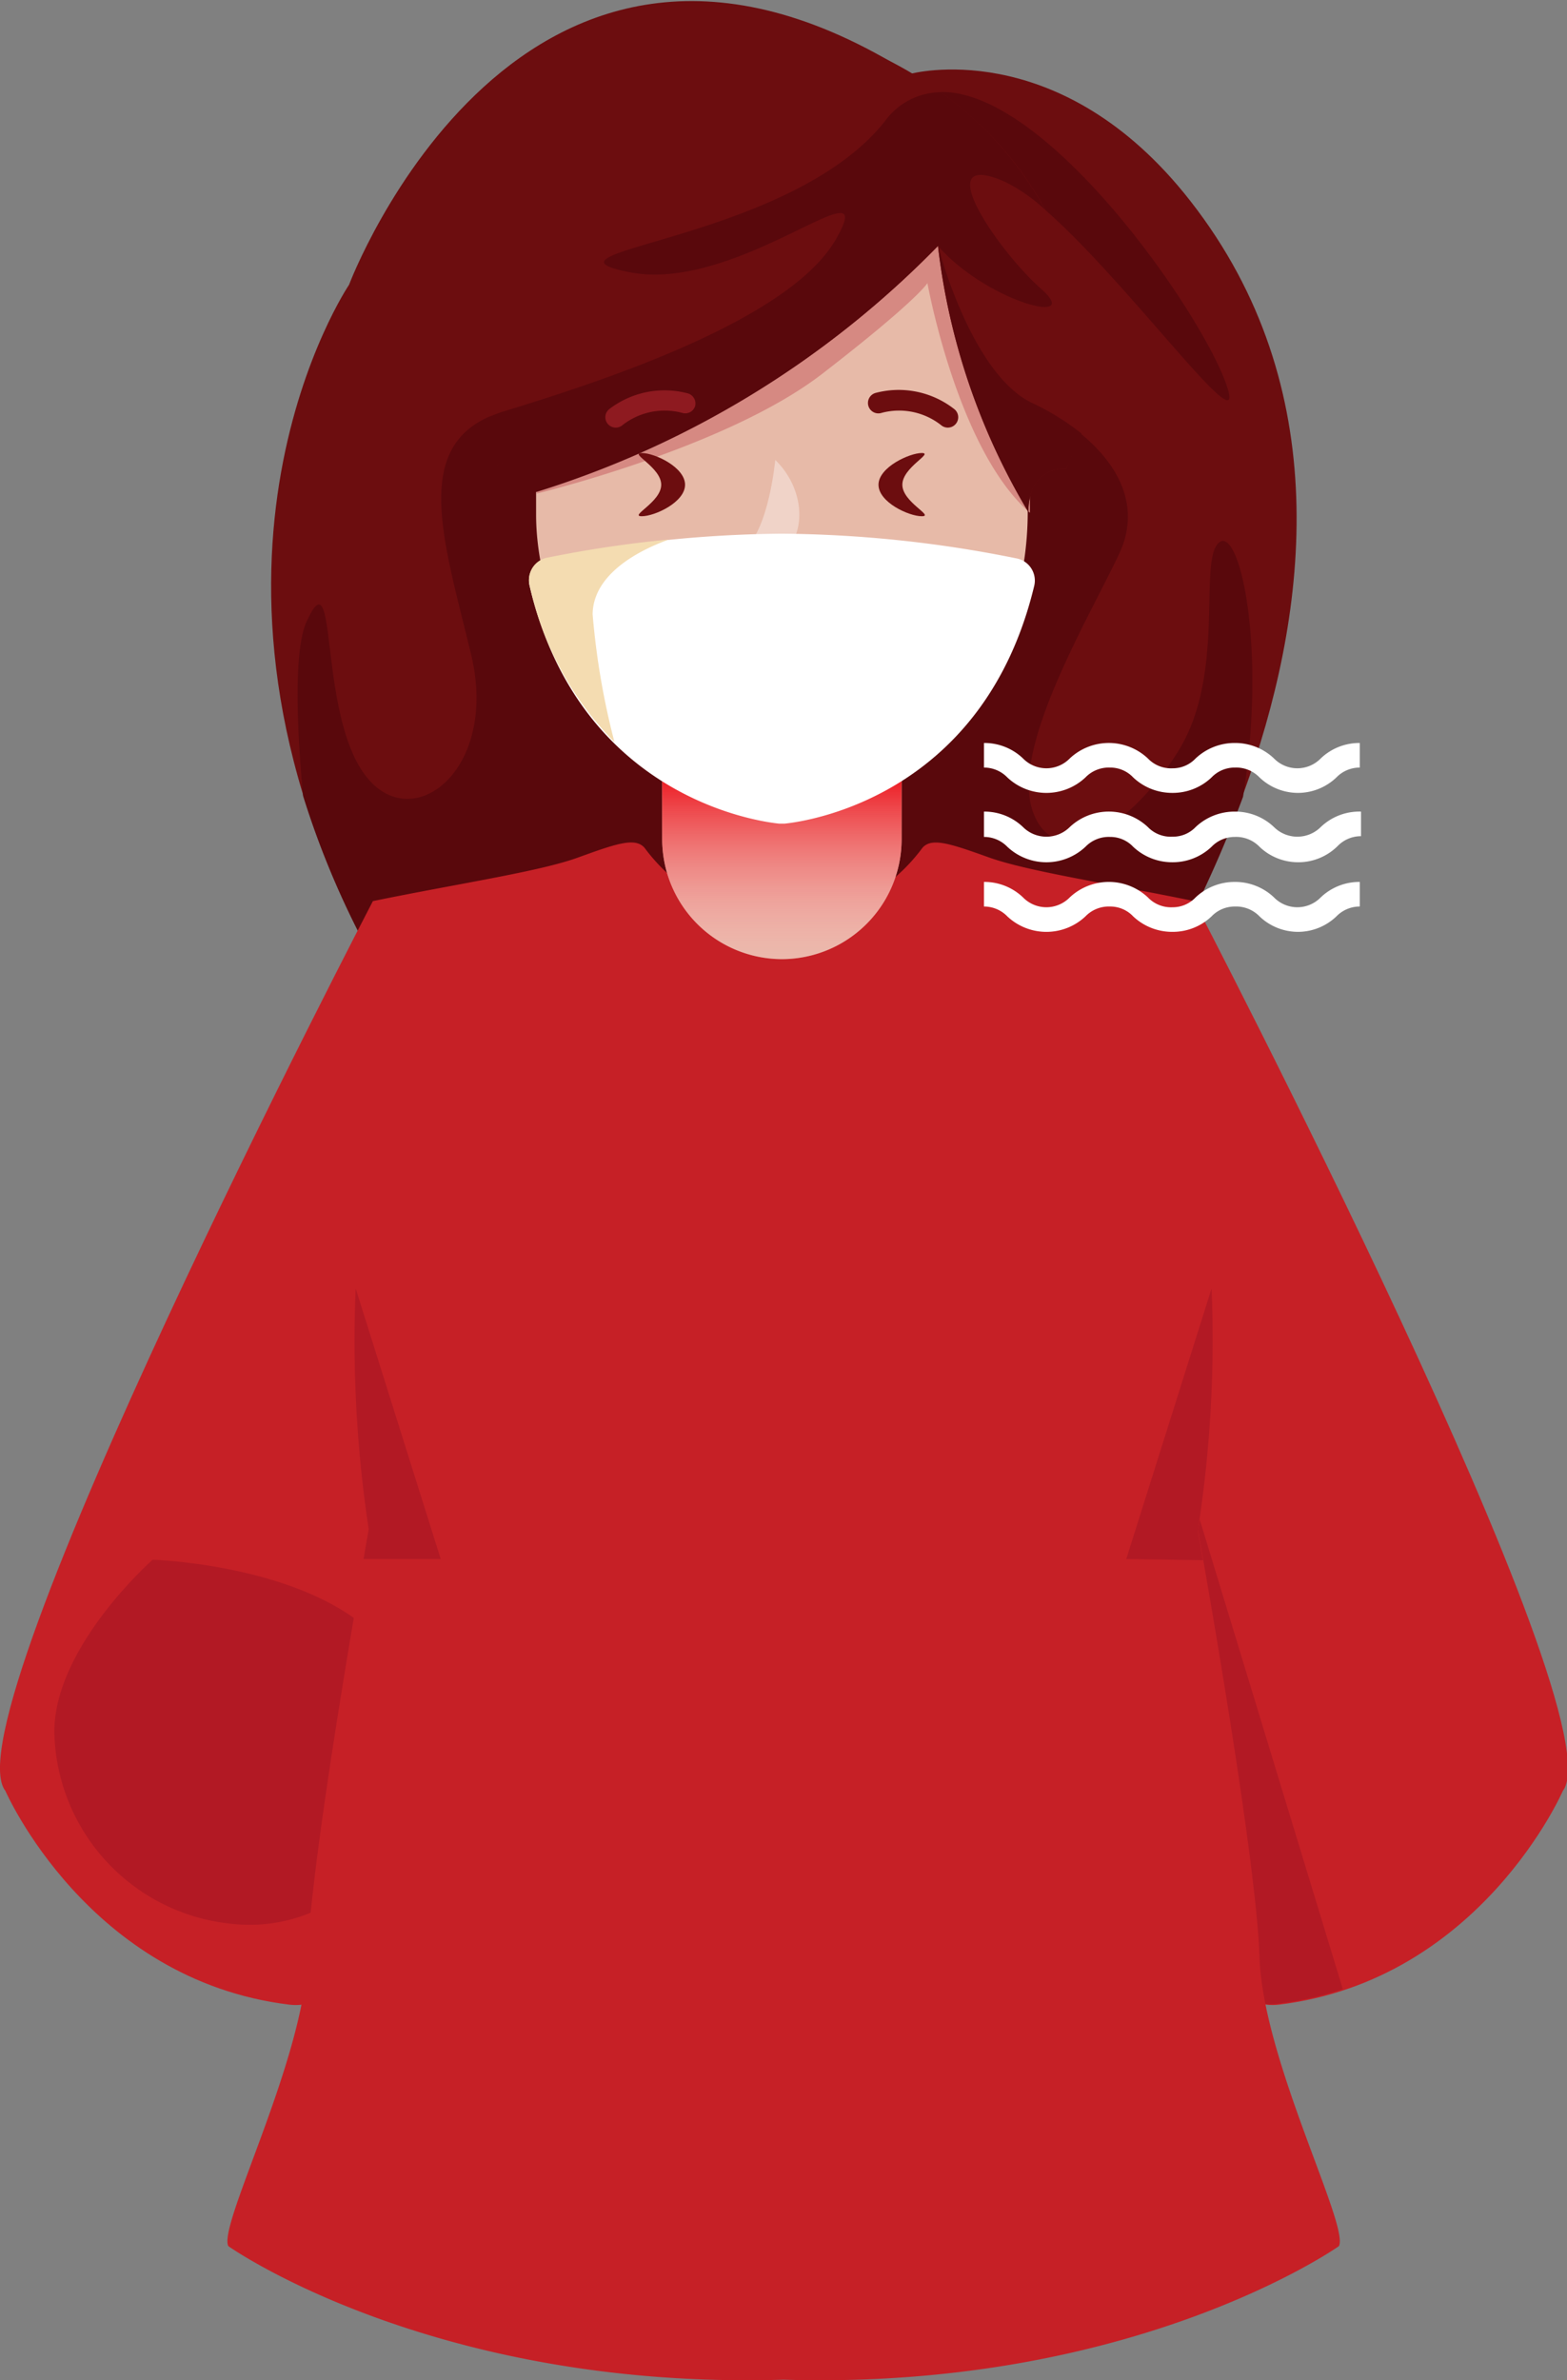 <svg xmlns="http://www.w3.org/2000/svg" xmlns:xlink="http://www.w3.org/1999/xlink" viewBox="0 0 63.75 96.78"><rect x="0" y="0" width="63.75" height="96.78" fill="#808080" stroke="none"/><defs><style>.cls-1{fill:#6c0d0f;}.cls-1,.cls-10,.cls-11,.cls-12,.cls-13,.cls-2,.cls-3,.cls-4,.cls-5,.cls-6,.cls-8,.cls-9{fill-rule:evenodd;}.cls-2{fill:#59080c;}.cls-3{fill:#c62026;}.cls-4,.cls-7{fill:#b21924;}.cls-5{fill:#e6b5a3;}.cls-6{fill:url(#linear-gradient);}.cls-8{fill:#e7baa8;}.cls-9{fill:#d68982;}.cls-10{fill:#f0d3c8;}.cls-11{fill:#8e1a20;}.cls-12,.cls-14{fill:#fff;}.cls-13{fill:#f4dcb1;}</style><linearGradient id="linear-gradient" x1="31.81" y1="31.68" x2="31.81" y2="41.44" gradientUnits="userSpaceOnUse"><stop offset="0" stop-color="#ed1c24"/><stop offset="1" stop-color="#fff" stop-opacity="0"/></linearGradient></defs><title>symptom04</title><g id="Layer_2" data-name="Layer 2"><g id="OBJECTS"><path class="cls-1" d="M14.2,11.58S6.56,22.87,15,38.69c4.44,8.3,3.1-3.15,1.39,1.34s11.43,7,11.43,7H39.36l5-3s16-21.2,3.81-36.18C42.91,1.41,37.05,3,37.05,3,21.18-7,14.2,11.58,14.2,11.58Z"/><path class="cls-2" d="M49.57,22.08c-.82.79.31,5.35-1.64,8.47s-5,5-5.91,2.45,2.23-7.77,3.51-10.48-1.12-5-3.58-6.13S38.16,10,38.16,10c2,2.28,5.94,3.28,4.2,1.75S37.71,6,40.88,7.39s10.38,11.81,8.95,8.08S39.91,0,36,4.93,21.19,10.2,25.64,11.07,35.92,6.41,34,9.74s-9.72,5.83-13.55,7-2.41,5.17-1.28,9.89-2.46,7.45-4.35,4.84-1.07-9-2.35-6.19c-.49,1.09-.43,3.95-.14,7.08A35.6,35.6,0,0,0,15,38.69a17.45,17.45,0,0,0,1.24,2,2.26,2.26,0,0,1,.15-.7c1.53-4,2.76,4.68-.15.7a3.06,3.06,0,0,0,1.41,2.45L24.62,43c1.74,0,19.43-.81,19.93-.81a7,7,0,0,0,1.26-.23,51,51,0,0,0,4.76-9.56C51.56,26.16,50.39,21.29,49.57,22.08Z"/><path class="cls-3" d="M15.17,36.64S-2.14,69.82.22,72.82c0,0,3.35,7.69,11.55,8.69S15.17,36.64,15.17,36.64Z"/><path class="cls-4" d="M6.21,63.42s-4,3.52-4,7a8,8,0,0,0,7.09,7.79c4.45.56,8.28-3.3,7.42-8.9S6.21,63.42,6.21,63.42Z"/><path class="cls-3" d="M48.58,36.64s17.31,33.18,15,36.18c0,0-3.34,7.69-11.55,8.69S48.58,36.64,48.58,36.64Z"/><path class="cls-4" d="M48.81,61.79,47.2,64.47c.15,9.41,1.29,17.47,4.78,17a13.35,13.35,0,0,0,2.65-.59Z"/><path class="cls-3" d="M51.24,79.57c-.13-4.19-2.51-17.39-2.51-17.39,1.35-5.72-.14-25.54-.15-25.54-3.5-.72-6.76-1.21-8.33-1.77s-2.34-.83-2.72-.4a7.42,7.42,0,0,1-5.65,3,7.42,7.42,0,0,1-5.66-3c-.38-.43-1.14-.17-2.71.4s-4.83,1.05-8.34,1.77c0,0-1.5,19.82-.15,25.54,0,0-2.38,13.2-2.51,17.39S8.85,90.51,9.29,91.33c0,0,8.27,5.86,22.59,5.43,14.31.43,22.59-5.43,22.59-5.43C54.91,90.51,51.37,83.76,51.24,79.57Z"/><path class="cls-5" d="M31.81,19.9h0a4.88,4.88,0,0,1,4.87,4.87V34.1A4.88,4.88,0,0,1,31.81,39h0a4.88,4.88,0,0,1-4.87-4.87V24.77A4.88,4.88,0,0,1,31.81,19.9Z"/><path class="cls-6" d="M31.81,19.9h0a4.88,4.88,0,0,1,4.87,4.87V34.1A4.88,4.88,0,0,1,31.81,39h0a4.88,4.88,0,0,1-4.87-4.87V24.77A4.88,4.88,0,0,1,31.81,19.9Z"/><path class="cls-7" d="M17.93,63.39l-3.46-11h0A51,51,0,0,0,15,62.18s-.08.45-.21,1.21Z"/><path class="cls-7" d="M45.82,63.39l3.47-11h0a50,50,0,0,1-.56,9.84s.08.45.21,1.21Z"/><path class="cls-8" d="M31.81,33c-5.47,0-10-6.75-10-12.08V13.84a10.06,10.06,0,0,1,10-10h0a10.06,10.06,0,0,1,10,10v6.93C41.84,26.61,37.86,33,31.81,33Z"/><path class="cls-9" d="M41.84,13.84A9.94,9.94,0,0,0,40,8a8.65,8.65,0,0,0-2,.22c-5.63,1.2-5.42-.24-9.47,2.22s-5.51,3.74-5.7,5-1,4.63-1,4.63,7.71-1.85,11.62-4.87,4.28-3.69,4.28-3.69,1.22,6.79,4.17,9.34v-7Z"/><path class="cls-10" d="M31.54,18.7s-.26,2.86-1.28,3.65,0,1.07,1.28.38S32.87,20,31.54,18.7Z"/><path class="cls-1" d="M44.3,16.75l-.92,2.31s-1.54-.15-1.54,1.75A27.1,27.1,0,0,1,38.16,10,38.91,38.91,0,0,1,21.77,20s-.5-1.65-1.55-1.09c0,0-1.42-8.23.82-11.68S26,.37,30.78.82,44.71,5.46,44.3,16.75Z"/><path class="cls-2" d="M43.38,19.06,44,17.63a10.1,10.1,0,0,0-2-1.24C39.5,15.21,38.16,10,38.16,10a27.1,27.1,0,0,0,3.68,10.83C41.84,18.91,43.38,19.06,43.38,19.06Z"/><path class="cls-2" d="M38.16,10c2,2.28,5.94,3.28,4.2,1.75S37.71,6,40.88,7.39a6.91,6.91,0,0,1,1.64,1.14,14.33,14.33,0,0,0-4.24-4.78A2.83,2.83,0,0,0,36,4.93c-3.89,4.91-14.83,5.27-10.38,6.14S35.92,6.41,34,9.74s-9.72,5.83-13.55,7a5.15,5.15,0,0,0-.52.2c.12,1.2.26,2,.26,2,1.05-.56,1.55,1.09,1.55,1.09A38.91,38.91,0,0,0,38.16,10Z"/><path class="cls-11" d="M24.78,16.64a.42.42,0,0,0,.54.65,2.78,2.78,0,0,1,2.44-.5.42.42,0,0,0,.52-.28A.43.43,0,0,0,28,16,3.69,3.69,0,0,0,24.78,16.64Z"/><path class="cls-12" d="M31.81,21.7a49.7,49.7,0,0,0-9.52,1,.92.92,0,0,0-.75,1.1c2,8.53,9.17,9.59,10.16,9.69h.22c1-.1,8.12-1.16,10.16-9.69a.92.92,0,0,0-.75-1.1A49.7,49.7,0,0,0,31.81,21.7Z"/><path class="cls-13" d="M27.19,21.94a47.32,47.32,0,0,0-4.9.73.92.92,0,0,0-.75,1.1A13,13,0,0,0,25,30.18a30.55,30.55,0,0,1-.89-5.2C24.13,22.91,27.11,22,27.19,21.94Z"/><path class="cls-1" d="M38.83,16.64a.42.42,0,1,1-.54.65,2.76,2.76,0,0,0-2.43-.5.42.42,0,1,1-.25-.81A3.67,3.67,0,0,1,38.83,16.64Z"/><path class="cls-1" d="M36.71,19.71c0,.71,1.32,1.28.79,1.28s-1.76-.57-1.76-1.28S37,18.42,37.5,18.42,36.71,19,36.71,19.71Z"/><path class="cls-1" d="M26.9,19.71c0,.71-1.32,1.28-.79,1.28s1.76-.57,1.76-1.28-1.23-1.29-1.76-1.29S26.9,19,26.9,19.71Z"/><path class="cls-14" d="M52.83,32.24a2.27,2.27,0,0,1-1.59-.63,1.32,1.32,0,0,0-1-.4,1.3,1.3,0,0,0-.95.4,2.29,2.29,0,0,1-1.59.63,2.31,2.31,0,0,1-1.6-.63,1.28,1.28,0,0,0-.94-.4,1.32,1.32,0,0,0-1,.4,2.32,2.32,0,0,1-3.18,0,1.32,1.32,0,0,0-.95-.4v-1a2.27,2.27,0,0,1,1.59.63,1.33,1.33,0,0,0,1.9,0,2.32,2.32,0,0,1,3.18,0,1.3,1.3,0,0,0,1,.4,1.28,1.28,0,0,0,.94-.4,2.31,2.31,0,0,1,1.6-.63,2.29,2.29,0,0,1,1.59.63,1.33,1.33,0,0,0,1.9,0,2.27,2.27,0,0,1,1.59-.63v1a1.32,1.32,0,0,0-.95.4A2.27,2.27,0,0,1,52.83,32.24Z"/><path class="cls-14" d="M52.83,35.06a2.27,2.27,0,0,1-1.59-.63,1.32,1.32,0,0,0-1-.4,1.3,1.3,0,0,0-.95.4,2.29,2.29,0,0,1-1.59.63,2.31,2.31,0,0,1-1.6-.63,1.28,1.28,0,0,0-.94-.4,1.32,1.32,0,0,0-1,.4,2.32,2.32,0,0,1-3.18,0,1.32,1.32,0,0,0-.95-.4V33a2.27,2.27,0,0,1,1.59.63,1.35,1.35,0,0,0,1.9,0,2.32,2.32,0,0,1,3.18,0,1.29,1.29,0,0,0,1,.39,1.27,1.27,0,0,0,.94-.39,2.31,2.31,0,0,1,1.6-.63,2.29,2.29,0,0,1,1.59.63,1.35,1.35,0,0,0,1.9,0A2.27,2.27,0,0,1,55.37,33v1a1.32,1.32,0,0,0-.95.4A2.27,2.27,0,0,1,52.83,35.06Z"/><path class="cls-14" d="M52.83,37.89a2.27,2.27,0,0,1-1.59-.63,1.32,1.32,0,0,0-1-.4,1.3,1.3,0,0,0-.95.4,2.29,2.29,0,0,1-1.59.63,2.31,2.31,0,0,1-1.6-.63,1.28,1.28,0,0,0-.94-.4,1.32,1.32,0,0,0-1,.4,2.32,2.32,0,0,1-3.18,0,1.32,1.32,0,0,0-.95-.4v-1a2.27,2.27,0,0,1,1.59.63,1.33,1.33,0,0,0,1.9,0,2.32,2.32,0,0,1,3.18,0,1.3,1.3,0,0,0,1,.4,1.28,1.28,0,0,0,.94-.4,2.31,2.31,0,0,1,1.6-.63,2.29,2.29,0,0,1,1.59.63,1.33,1.33,0,0,0,1.9,0,2.27,2.27,0,0,1,1.59-.63v1a1.32,1.32,0,0,0-.95.4A2.27,2.27,0,0,1,52.83,37.89Z"/></g></g></svg>